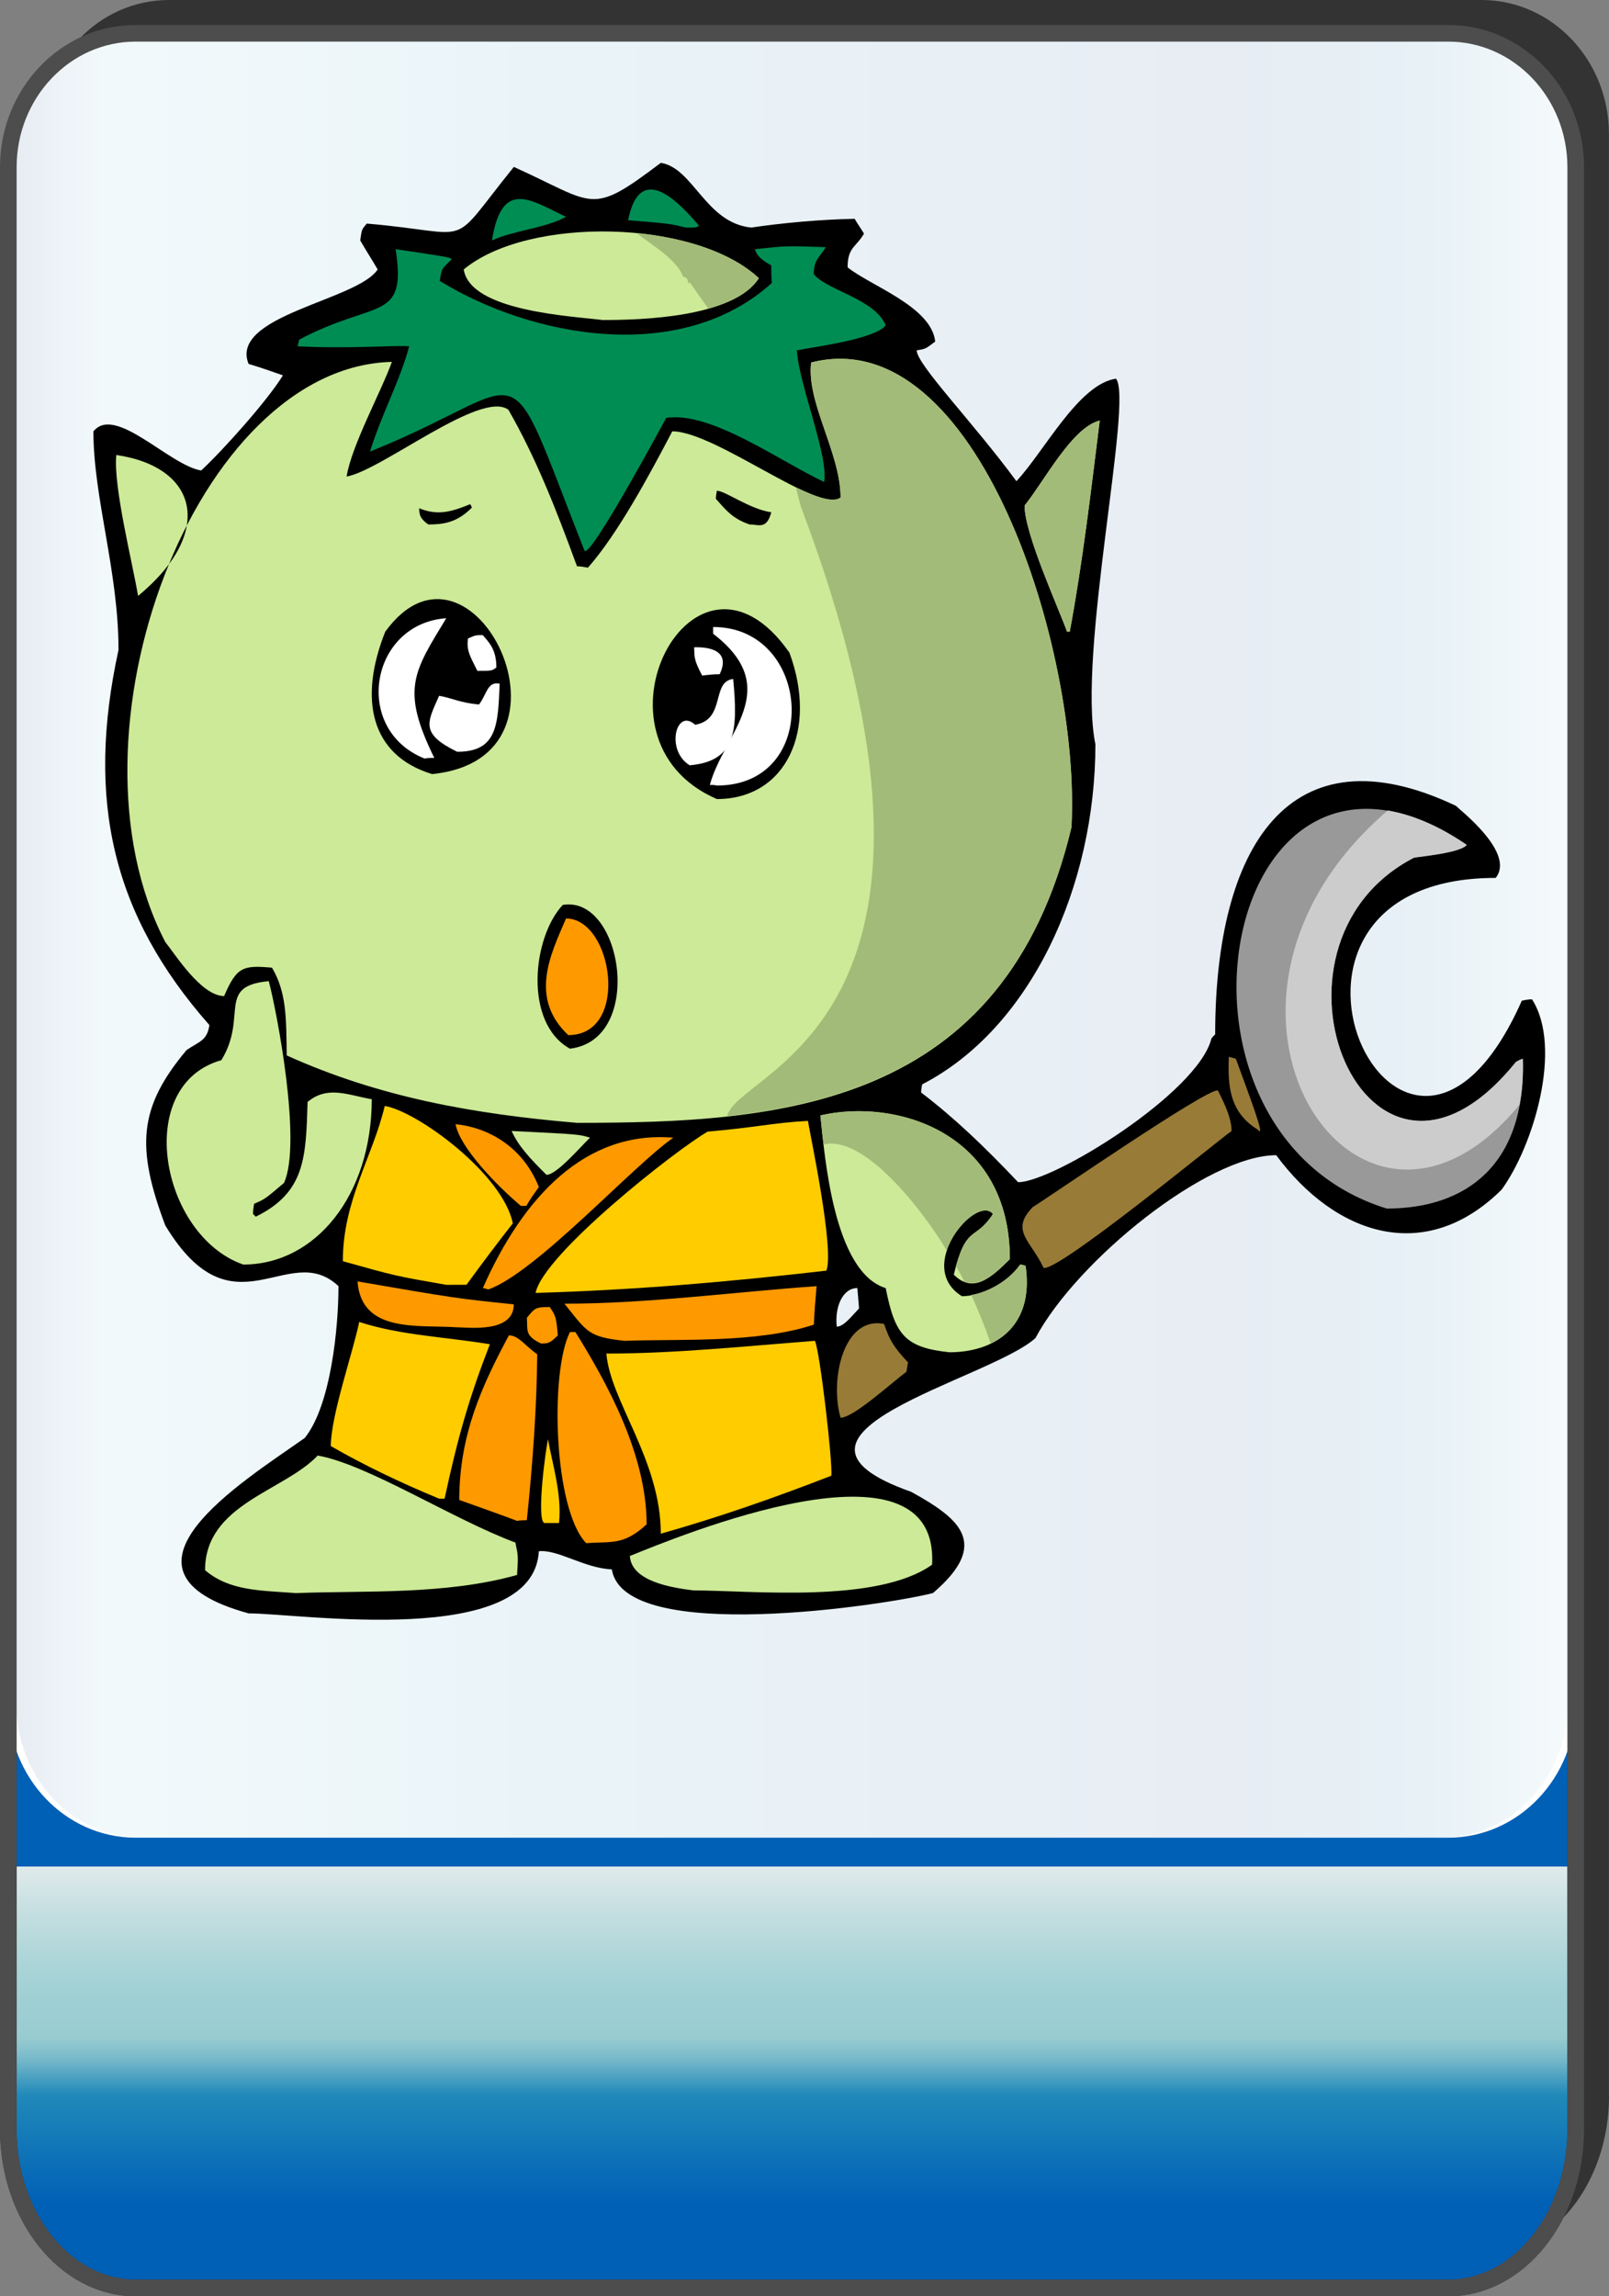 <?xml version="1.0" encoding="utf-8"?>
<!-- Generator: Adobe Illustrator 12.0.0, SVG Export Plug-In . SVG Version: 6.00 Build 51448)  -->
<!DOCTYPE svg PUBLIC "-//W3C//DTD SVG 1.1//EN" "http://www.w3.org/Graphics/SVG/1.1/DTD/svg11.dtd">
<svg  version="1.1"
	 xmlns:x="http://ns.adobe.com/Extensibility/1.0/" xmlns:i="http://ns.adobe.com/AdobeIllustrator/10.0/" xmlns:graph="http://ns.adobe.com/Graphs/1.0/" i:viewOrigin="-0.2363 65" i:rulerOrigin="0 0" i:pageBounds="0 65 45 0"
	 xmlns="http://www.w3.org/2000/svg" xmlns:xlink="http://www.w3.org/1999/xlink" xmlns:a="http://ns.adobe.com/AdobeSVGViewerExtensions/3.0/"
	 width="45.73" height="65.236" viewBox="0 0 45.73 65.236" overflow="visible" enable-background="new 0 0 45.73 65.236"
	 xml:space="preserve">
<rect x="0" y="0" width="45.73" height="65.236" fill="#808080" stroke="none"/>
<g id="图层_1" i:layer="yes" i:dimmedPercent="50" i:rgbTrio="#4F008000FFFF">
	<g>
		<g i:knockout="Off">
			<path fill="#333333" d="M1.18,47.468v12.076c0,2.491,1.625,4.511,3.622,4.511h37.307c2.001,0,3.622-2.02,3.622-4.511h-0.003
				V3.807C45.728,1.705,44.106,0,42.108,0H4.802c-2,0-3.619,1.705-3.619,3.807H1.18v43.652C1.18,47.46,1.18,47.465,1.18,47.468z"/>
			
				<linearGradient id="XMLID_3_" gradientUnits="userSpaceOnUse" x1="-41.705" y1="22.012" x2="-41.705" y2="82.758" gradientTransform="matrix(1 0 0 -1 64.215 87.012)">
				<stop  offset="0.039" style="stop-color:#0060B6"/>
				<stop  offset="0.09" style="stop-color:#2089B9"/>
				<stop  offset="0.099" style="stop-color:#4FA3C2"/>
				<stop  offset="0.107" style="stop-color:#77B9CA"/>
				<stop  offset="0.114" style="stop-color:#8FC7CF"/>
				<stop  offset="0.118" style="stop-color:#98CCD1"/>
				<stop  offset="0.134" style="stop-color:#9ECFD3"/>
				<stop  offset="0.156" style="stop-color:#AFD6D9"/>
				<stop  offset="0.181" style="stop-color:#CBE1E3"/>
				<stop  offset="0.197" style="stop-color:#E1EAEB"/>
				<a:midPointStop  offset="0.039" style="stop-color:#0060B6"/>
				<a:midPointStop  offset="0.5" style="stop-color:#0060B6"/>
				<a:midPointStop  offset="0.09" style="stop-color:#2089B9"/>
				<a:midPointStop  offset="0.5" style="stop-color:#2089B9"/>
				<a:midPointStop  offset="0.099" style="stop-color:#4FA3C2"/>
				<a:midPointStop  offset="0.5" style="stop-color:#4FA3C2"/>
				<a:midPointStop  offset="0.107" style="stop-color:#77B9CA"/>
				<a:midPointStop  offset="0.5" style="stop-color:#77B9CA"/>
				<a:midPointStop  offset="0.114" style="stop-color:#8FC7CF"/>
				<a:midPointStop  offset="0.5" style="stop-color:#8FC7CF"/>
				<a:midPointStop  offset="0.118" style="stop-color:#98CCD1"/>
				<a:midPointStop  offset="0.5" style="stop-color:#98CCD1"/>
				<a:midPointStop  offset="0.134" style="stop-color:#9ECFD3"/>
				<a:midPointStop  offset="0.5" style="stop-color:#9ECFD3"/>
				<a:midPointStop  offset="0.156" style="stop-color:#AFD6D9"/>
				<a:midPointStop  offset="0.5" style="stop-color:#AFD6D9"/>
				<a:midPointStop  offset="0.181" style="stop-color:#CBE1E3"/>
				<a:midPointStop  offset="0.5" style="stop-color:#CBE1E3"/>
				<a:midPointStop  offset="0.197" style="stop-color:#E1EAEB"/>
			</linearGradient>
			<path fill="url(#XMLID_3_)" d="M44.784,60.488c0,2.492-1.621,4.512-3.619,4.512H3.855c-1.998,0-3.619-2.02-3.619-4.512V8.765
				c0-2.49,1.624-4.511,3.619-4.511h37.31c1.998,0,3.619,2.021,3.619,4.511V60.488L44.784,60.488z"/>
			<path fill="none" stroke="#333333" stroke-width="0.473" d="M44.784,60.488c0,2.492-1.621,4.512-3.619,4.512H3.855
				c-1.998,0-3.619-2.02-3.619-4.512V8.765c0-2.49,1.624-4.511,3.619-4.511h37.31c1.998,0,3.619,2.021,3.619,4.511V60.488
				L44.784,60.488z"/>
			<path fill="#FFFFFF" d="M0.236,4.752c0-2.101,1.621-3.807,3.619-3.807h37.307c2.001,0,3.622,1.705,3.622,3.807v43.651
				c0,2.103-1.625,3.806-3.622,3.806H3.855c-1.998,0-3.619-1.703-3.619-3.807V4.752L0.236,4.752z"/>
			
				<linearGradient id="XMLID_4_" gradientUnits="userSpaceOnUse" x1="2.553" y1="25.232" x2="46.647" y2="25.232" gradientTransform="matrix(-1 0 0 1 47.109 1.345)">
				<stop  offset="0" style="stop-color:#A2D8E0"/>
				<stop  offset="0.09" style="stop-color:#1878AD"/>
				<stop  offset="0.213" style="stop-color:#194D91"/>
				<stop  offset="0.64" style="stop-color:#2B90BD"/>
				<stop  offset="0.944" style="stop-color:#82CBDE"/>
				<stop  offset="1" style="stop-color:#1A478D"/>
				<a:midPointStop  offset="0" style="stop-color:#A2D8E0"/>
				<a:midPointStop  offset="0.5" style="stop-color:#A2D8E0"/>
				<a:midPointStop  offset="0.09" style="stop-color:#1878AD"/>
				<a:midPointStop  offset="0.5" style="stop-color:#1878AD"/>
				<a:midPointStop  offset="0.213" style="stop-color:#194D91"/>
				<a:midPointStop  offset="0.5" style="stop-color:#194D91"/>
				<a:midPointStop  offset="0.64" style="stop-color:#2B90BD"/>
				<a:midPointStop  offset="0.5" style="stop-color:#2B90BD"/>
				<a:midPointStop  offset="0.944" style="stop-color:#82CBDE"/>
				<a:midPointStop  offset="0.5" style="stop-color:#82CBDE"/>
				<a:midPointStop  offset="1" style="stop-color:#1A478D"/>
			</linearGradient>
			<path i:isolated="yes" i:knockout="Off" opacity="0.1" fill="url(#XMLID_4_)" enable-background="new    " d="M0.463,4.752
				c0-2.101,1.603-3.807,3.577-3.807h36.937c1.977,0,3.58,1.705,3.58,3.807v43.651c0,2.103-1.604,3.806-3.58,3.806H4.043
				c-1.977,0-3.58-1.703-3.58-3.807V4.752L0.463,4.752z"/>
			<path fill="none" stroke="#4D4D4D" stroke-width="0.473" d="M0.236,48.413v12.075C0.236,62.98,1.857,65,3.855,65h37.31
				c1.998,0,3.619-2.02,3.619-4.512V4.752c0-2.102-1.625-3.806-3.622-3.806H3.855c-1.998,0-3.619,1.705-3.619,3.806v43.651
				C0.236,48.406,0.236,48.409,0.236,48.413z"/>
		</g>
		<g>
			<path i:knockout="Off" d="M7.065,45.836c-4.333-1.188-0.167-3.738,1.597-4.984c0.74-0.92,0.958-3.122,0.958-4.312
				c-1.424-1.343-2.988,1.477-4.923-1.726c-0.836-2.224-0.759-3.355,0.606-4.982c0.37-0.25,0.585-0.269,0.648-0.71
				c-2.756-3.123-3.514-6.383-2.583-10.658c0-2.241-0.713-4.312-0.713-6.209c0.618-0.766,2.15,0.96,3.063,1.112
				c0.621-0.576,1.89-1.994,2.323-2.703c-0.325-0.114-0.651-0.229-0.976-0.325c-0.556-1.379,3.096-1.803,3.669-2.684
				c-0.17-0.289-0.341-0.556-0.496-0.824c0.048-0.346,0.048-0.308,0.186-0.479c3.159,0.268,2.245,0.785,4.18-1.61
				c2.338,1.054,2.15,1.417,4.178-0.116c0.932,0.152,1.269,1.707,2.57,1.839c0.898-0.133,1.95-0.229,2.938-0.249
				c0.077,0.135,0.173,0.268,0.266,0.421c-0.219,0.383-0.466,0.383-0.466,0.958c0.636,0.518,2.383,1.112,2.49,2.108
				c-0.275,0.211-0.275,0.211-0.526,0.249c0,0.404,1.609,2.052,2.834,3.719c0.791-0.843,1.765-2.759,2.83-2.913
				c0.499,0.613-1.11,7.82-0.585,10.389c0,4.005-1.812,8.051-4.924,9.661c-0.015,0.078-0.029,0.152-0.029,0.23
				c0.929,0.709,1.779,1.515,2.756,2.548c1.006,0,5.123-2.548,5.494-4.083c0.029-0.038,0.06-0.075,0.107-0.114
				c0-5.328,2.102-8.741,6.84-6.497c0.11,0.115,1.702,1.34,1.132,2.049c-7.864,0-2.679,11.192,0.743,3.489
				c0.093-0.021,0.183-0.039,0.29-0.039c0.884,1.379,0.032,4.177-0.863,5.406c-2.167,2.146-4.721,1.303-6.407-0.978
				c-1.953,0-5.652,2.971-6.844,5.196c-1.313,1.188-8.201,2.721-3.528,4.369c1.349,0.748,2.277,1.456,0.617,2.874
				c-1.235,0.325-8.787,1.496-9.127-0.671c-0.791-0.037-1.535-0.574-2.075-0.516C15.159,46.851,8.507,45.836,7.065,45.836
				L7.065,45.836z M23.782,37.69c0.2,0,0.433-0.308,0.633-0.518c-0.015-0.192-0.03-0.384-0.048-0.578
				C23.938,36.595,23.72,37.151,23.782,37.69z"/>
			<path i:knockout="Off" fill="#FFCC00" d="M15.47,43.269c-0.233-0.098,0.045-2.147,0.107-2.38c0.093,0.596,0.403,1.553,0.311,2.38
				C15.747,43.269,15.61,43.269,15.47,43.269L15.47,43.269z M12.48,42.577c-1.113-0.46-2.149-0.959-3.078-1.494
				c0-0.863,0.637-2.685,0.807-3.526c1.176,0.382,2.427,0.421,3.714,0.633c-0.588,1.514-0.913,2.644-1.287,4.388
				C12.576,42.577,12.528,42.577,12.48,42.577L12.48,42.577z M18.781,43.572c0-2.088-1.439-3.775-1.547-5.117
				c1.949,0,3.962-0.211,5.927-0.362c0.141,0.286,0.511,3.468,0.466,3.832C22,42.558,20.408,43.113,18.781,43.572L18.781,43.572z
				 M12.684,36.502c-1.438-0.25-1.438-0.25-2.94-0.671c0-1.726,0.851-2.971,1.191-4.411c0.929,0.154,3.358,1.938,3.64,3.335
				c-0.451,0.576-0.884,1.151-1.317,1.746C13.054,36.502,12.869,36.502,12.684,36.502L12.684,36.502z M15.222,36.732
				c0.218-1.095,3.962-4.046,4.891-4.583c1.347-0.115,1.857-0.25,2.849-0.305c0.062,0.382,0.759,3.66,0.525,4.255
				C20.656,36.425,17.963,36.654,15.222,36.732z"/>
			<path i:knockout="Off" fill="#987B37" d="M29.661,36.021c-0.37-0.785-0.959-1.054-0.311-1.726
				c0.406-0.247,4.968-3.392,5.264-3.315c0.078,0.173,0.389,0.709,0.389,1.151C34.521,32.478,30.097,36.119,29.661,36.021
				L29.661,36.021z M23.89,40.278c-0.311-1.074,0.077-2.896,1.236-2.665c0.155,0.44,0.247,0.631,0.681,1.093
				c-0.016,0.077-0.03,0.172-0.045,0.267C25.344,39.279,24.26,40.278,23.89,40.278L23.89,40.278z M35.746,32.092
				c0.263,0.326-0.296-1.112-0.621-2.012c-0.074-0.02-0.138-0.039-0.2-0.057C34.892,30.847,34.939,31.594,35.746,32.092z"/>
			<path i:knockout="Off" fill="#999999" d="M39.412,34.335c-7.073-2.186-4.69-15.026,2.275-10.331
				c-0.185,0.23-1.316,0.326-1.502,0.364c-4.846,2.511-1.331,11.042,2.894,5.808c0.062-0.039,0.125-0.076,0.203-0.096
				C43.372,33.107,41.658,34.335,39.412,34.335z"/>
			<path i:knockout="Off" fill="#FF9900" d="M14.804,34.259c-0.666-0.558-1.731-1.65-1.857-2.32
				c0.837,0.076,1.891,0.577,2.368,1.784c-0.122,0.172-0.248,0.344-0.355,0.536C14.896,34.259,14.852,34.259,14.804,34.259
				L14.804,34.259z M13.878,36.634c1.358-0.478,4.1-3.507,5.258-4.312c-2.475-0.209-4.254,1.648-5.413,4.272
				C13.768,36.595,13.815,36.616,13.878,36.634L13.878,36.634z M15.377,38.169c-0.48-0.23-0.373-0.384-0.403-0.729
				c0.233-0.288,0.248-0.306,0.651-0.306c0.17,0.249,0.185,0.288,0.229,0.805C15.625,38.169,15.565,38.169,15.377,38.169
				L15.377,38.169z M17.745,38.093c-1.036-0.115-1.055-0.25-1.702-1.055c2.353,0,4.75-0.327,7.166-0.498
				c-0.033,0.362-0.062,0.727-0.078,1.093C21.507,38.169,19.307,38.034,17.745,38.093L17.745,38.093z M12.994,37.709
				c-1.113-0.076-2.723,0.173-2.833-1.304c2.785,0.479,2.785,0.479,4.442,0.652C14.604,37.882,13.302,37.709,12.994,37.709
				L12.994,37.709z M14.696,43.208c0.093-0.018,0.186-0.018,0.277-0.018c0.171-1.648,0.281-3.183,0.296-4.715
				c-0.358-0.25-0.528-0.537-0.806-0.537c-0.759,1.418-1.41,2.818-1.41,4.676C13.598,42.809,14.138,42.998,14.696,43.208
				L14.696,43.208z M16.661,43.842c0.711-0.057,1.054,0.077,1.717-0.536c0-2.013-1.158-4.065-2.024-5.463c-0.062,0-0.11,0-0.155,0
				C15.625,38.973,15.732,42.883,16.661,43.842z"/>
			<path i:knockout="Off" fill="#CCEA97" d="M15.532,33.377c-0.466-0.46-0.803-0.823-0.991-1.246c1.92,0.095,1.92,0.095,2.228,0.191
				C16.506,32.57,15.825,33.377,15.532,33.377L15.532,33.377z M26.982,38.418c-1.269-0.136-1.546-0.499-1.809-1.823
				c-1.487-0.46-1.735-3.774-1.857-4.905c2.152-0.499,5.386,0.48,5.386,4.083c-0.555,0.557-1.054,0.978-1.594,0.44
				c0.355-1.457,0.588-0.92,1.113-1.723c-0.463-0.576-2.245,1.492-0.881,2.336c0.496,0,1.251-0.324,1.654-0.9
				c0.048,0,0.096,0.02,0.155,0.039C29.398,37.747,28.222,38.418,26.982,38.418L26.982,38.418z M6.913,35.926
				c-2.353-0.824-3.141-5.098-0.621-5.807c0.761-1.245-0.152-2.108,1.347-2.244c0.233,0.882,0.947,4.603,0.433,5.731
				c-0.541,0.46-0.541,0.46-0.851,0.594c-0.015,0.096-0.03,0.192-0.03,0.29c0.015,0.018,0.045,0.037,0.078,0.076
				c1.409-0.691,1.425-1.687,1.473-3.259c0.569-0.479,1.158-0.192,1.824-0.078C10.564,33.953,8.97,35.926,6.913,35.926L6.913,35.926
				z M3.924,16.931c-0.152-0.919-0.711-3.124-0.618-4.005C5.641,13.27,6.106,15.13,3.924,16.931L3.924,16.931z M30.327,17.947
				c-0.248-0.69-1.207-2.78-1.207-3.584c0.559-0.69,1.347-2.222,2.136-2.415c-0.248,1.993-0.479,3.986-0.852,5.999
				C30.375,17.947,30.342,17.947,30.327,17.947L30.327,17.947z M16.398,31.9c5.741,0,12.148-0.402,14.054-8.395
				c0.274-5.002-2.678-14.414-7.398-13.206c-0.141,1.132,0.836,2.568,0.836,3.834c-0.573,0.498-3.56-1.879-4.783-1.879
				c-0.633,1.208-1.547,2.913-2.397,3.873c-0.11-0.02-0.218-0.039-0.311-0.039c-0.604-1.648-1.177-3.104-1.95-4.447
				c-0.773-0.575-3.606,1.726-4.598,1.898c0.141-0.881,0.977-2.397,1.287-3.258c-5.575,0.134-9.519,10.562-6.44,16.482
				c0.28,0.347,1.021,1.535,1.672,1.535c0.355-0.824,0.528-0.882,1.361-0.806c0.418,0.711,0.403,1.439,0.418,2.493
				C10.779,31.173,13.457,31.65,16.398,31.9L16.398,31.9z M17.127,9.092c-0.898-0.114-3.763-0.249-3.947-1.437
				c1.824-1.515,6.577-1.438,8.387,0.248C20.838,9.034,18.163,9.092,17.127,9.092L17.127,9.092z M19.713,45.184
				c-0.606-0.076-1.765-0.249-1.812-0.978c1.283-0.517,8.805-3.661,8.59,0.247C24.926,45.567,21.352,45.184,19.713,45.184
				L19.713,45.184z M8.411,45.26c-1.006-0.076-1.887-0.057-2.583-0.651c0-1.878,2.243-2.242,3.201-3.257
				c1.412,0.247,3.857,1.819,5.619,2.472c0.081,0.383,0.081,0.383,0.048,0.92C12.669,45.317,10.379,45.184,8.411,45.26z"/>
			<path i:knockout="Off" d="M16.198,29.793c-1.316-0.729-1.069-3.162-0.203-4.084C17.697,25.422,18.333,29.542,16.198,29.793z"/>
			<path i:knockout="Off" fill="#FF9900" d="M16.15,29.408c-1.113-1.054-0.511-2.28-0.062-3.314
				C17.419,26.094,17.915,29.408,16.15,29.408z"/>
			<path i:knockout="Off" d="M20.375,22.701c-3.947-1.705-0.647-8.03,2.061-4.16C23.254,20.747,22.34,22.701,20.375,22.701z"/>
			<path i:knockout="Off" fill="#FFFFFF" d="M20.375,22.317c-0.077-0.018-0.137-0.018-0.2-0.018
				c0.389-1.457,2.135-2.723,0.093-4.295c0-0.077,0-0.133,0-0.191C23.086,17.812,23.361,22.317,20.375,22.317z"/>
			<path i:knockout="Off" d="M12.281,21.992c-1.765-0.538-2.088-2.147-1.332-4.045C13.412,14.555,16.846,21.532,12.281,21.992z"/>
			<path i:knockout="Off" fill="#FFFFFF" d="M19.602,21.742c-0.695-0.422-0.388-1.649,0.155-1.151
				c0.881-0.152,0.448-1.225,1.081-1.302C20.979,20.765,20.916,21.627,19.602,21.742z"/>
			<path i:knockout="Off" fill="#FFFFFF" d="M12.065,21.55c-2.06-0.824-1.549-3.833,0.618-3.986
				c-0.928,1.533-1.299,2.012-0.34,3.968C12.251,21.532,12.158,21.532,12.065,21.55z"/>
			<path i:knockout="Off" fill="#FFFFFF" d="M12.994,21.358c-1.054-0.516-0.854-0.824-0.514-1.59
				c0.358,0.059,0.573,0.193,1.132,0.248c0.218-0.267,0.233-0.669,0.589-0.594C14.153,20.591,14.138,21.358,12.994,21.358z"/>
			<path i:knockout="Off" fill="#FFFFFF" d="M19.957,19.193c-0.244-0.46-0.215-0.518-0.229-0.804c0.152,0,1.11-0.039,0.726,0.766
				C20.283,19.155,20.112,19.174,19.957,19.193z"/>
			<path i:knockout="Off" fill="#FFFFFF" d="M13.567,19.059c-0.218-0.441-0.311-0.576-0.266-0.92
				c0.218-0.096,0.218-0.096,0.421-0.096c0.155,0.192,0.386,0.384,0.386,0.919C13.982,19.059,13.982,19.059,13.567,19.059z"/>
			<path i:knockout="Off" d="M12.174,14.9c-0.278-0.191-0.248-0.326-0.263-0.46c0.525,0.209,0.88,0.115,1.453-0.116
				c0.016,0.02,0.03,0.058,0.048,0.096C12.979,14.861,12.576,14.9,12.174,14.9z"/>
			<path i:knockout="Off" d="M21.304,14.9c-0.511-0.173-0.695-0.441-0.958-0.728c0-0.077,0.015-0.154,0.029-0.23
				c0.233,0,0.914,0.517,1.547,0.613C21.784,15.053,21.566,14.9,21.304,14.9z"/>
			<path i:knockout="Off" fill="#008D54" d="M13.982,6.831C14.264,5.048,15.1,5.7,16.088,6.16
				C15.503,6.485,14.604,6.542,13.982,6.831L13.982,6.831z M19.494,6.466c-0.466-0.114-0.466-0.114-1.642-0.21
				c0.34-1.726,1.486-0.46,2.012,0.152C19.802,6.466,19.802,6.466,19.494,6.466L19.494,6.466z M16.613,15.647
				c-2.383-6.039-1.329-4.734-6.097-2.818c0.325-1.055,0.868-2.051,1.113-2.99c-0.385-0.038-1.624,0.077-3.171,0
				c0.015-0.077,0.03-0.134,0.048-0.191c2.165-1.15,3.063-0.479,2.738-2.569c1.546,0.231,1.546,0.231,1.594,0.287
				c-0.263,0.27-0.28,0.212-0.34,0.614c2.615,1.611,6.855,2.397,9.44,0.058c-0.018-0.171-0.018-0.345-0.018-0.499
				c-0.293-0.154-0.43-0.306-0.463-0.46c0.881-0.096,0.881-0.096,2.013-0.057c-0.17,0.288-0.341,0.344-0.341,0.767
				c0.37,0.46,1.75,0.708,2.043,1.457c-0.326,0.402-2.088,0.613-2.523,0.708c0.048,0.941,0.914,3.03,0.773,3.739
				c-1.299-0.614-3.219-2.014-4.487-1.821C18.799,12.12,16.786,15.857,16.613,15.647z"/>
			<path i:knockout="Off" fill="#CCCCCC" d="M39.442,23.025c0.681,0.116,1.442,0.424,2.245,0.979
				c-0.185,0.23-1.316,0.326-1.502,0.364c-4.846,2.511-1.331,11.042,2.894,5.808c0.062-0.039,0.125-0.076,0.203-0.096
				c0.015,0.479-0.015,0.9-0.093,1.302C38.576,37,33.035,28.508,39.442,23.025z"/>
			<path i:knockout="Off" fill="#A3BB78" d="M18.085,6.62c0.48,0.363,1.162,0.766,1.332,1.247c0.141,0,0.141,0.171,0.141,0.171h0.06
				c0.17,0.25,0.34,0.479,0.511,0.729c0.62-0.173,1.176-0.44,1.438-0.864C20.793,7.175,19.479,6.754,18.085,6.62L18.085,6.62z
				 M22.62,13.845c0.045,0.193,0.093,0.365,0.138,0.537c5.446,14.396-1.469,15.946-2.057,17.231c-0.016,0.02-0.03,0.058-0.03,0.097
				c4.348-0.481,8.339-2.186,9.781-8.205c0.274-5.002-2.678-14.414-7.398-13.206c-0.141,1.132,0.836,2.568,0.836,3.834
				C23.687,14.286,23.224,14.134,22.62,13.845L22.62,13.845z M23.409,32.515c-0.048-0.327-0.063-0.615-0.093-0.826
				c2.152-0.499,5.386,0.48,5.386,4.083c-0.447,0.44-0.865,0.806-1.302,0.633c-0.06-0.153-0.152-0.286-0.229-0.44
				c0.322-1.15,0.556-0.729,1.051-1.475c-0.277-0.364-1.065,0.287-1.316,1.033C26.257,34.43,24.57,32.227,23.409,32.515
				L23.409,32.515z M27.604,36.789c0.2,0.438,0.389,0.901,0.556,1.38c0.698-0.347,1.161-1.035,0.991-2.204
				c-0.06-0.02-0.107-0.039-0.155-0.039C28.655,36.405,28.069,36.711,27.604,36.789L27.604,36.789z M30.327,17.947
				c-0.248-0.69-1.207-2.78-1.207-3.584c0.559-0.69,1.347-2.222,2.136-2.415c-0.248,1.993-0.479,3.986-0.852,5.999
				C30.375,17.947,30.342,17.947,30.327,17.947z"/>
		</g>
	</g>
</g>
</svg>
